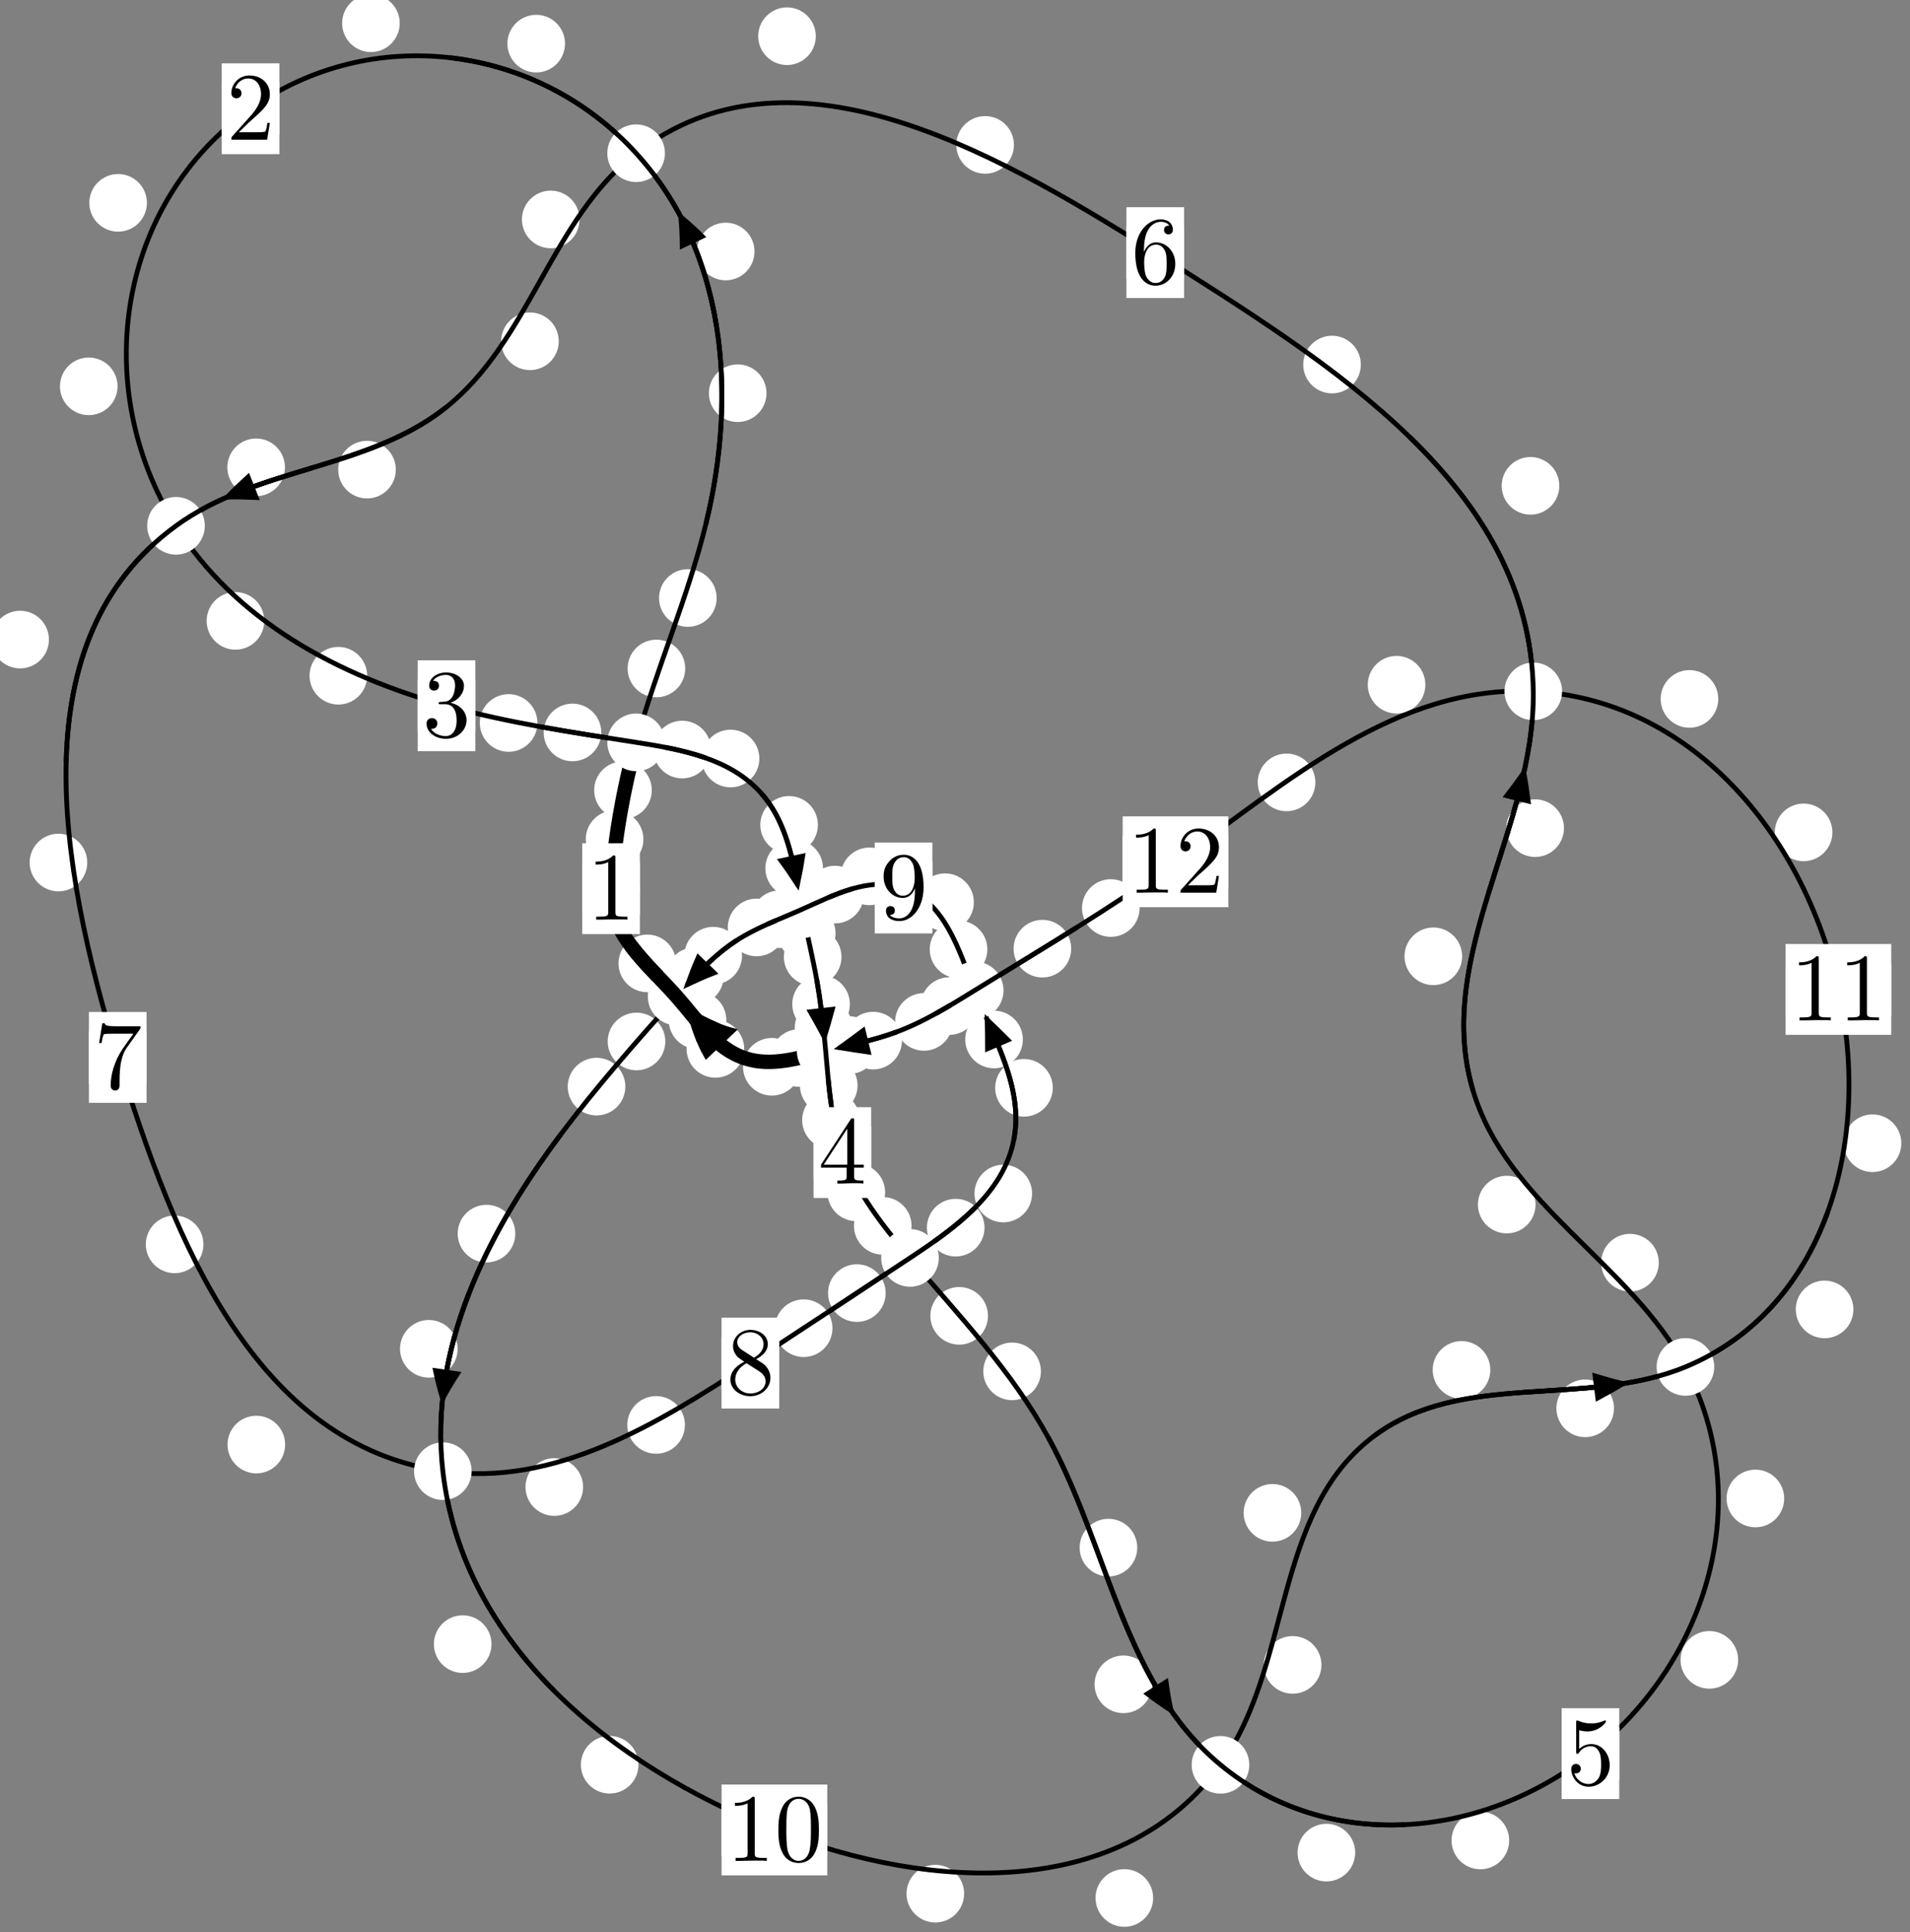 <?xml version="1.0"?>
<!-- Created by MetaPost 1.999 on 2021.07.05:2353 -->
<svg version="1.1" xmlns="http://www.w3.org/2000/svg" xmlns:xlink="http://www.w3.org/1999/xlink" width="198.171" height="200.43" viewBox="0 0 198.171 200.43">
<rect x="0" y="0" width="198.171" height="200.43" fill="#808080" stroke="none"/>
<!-- Original BoundingBox: -66.900116 -122.850647 131.271133 77.579437 -->
  <defs>
    <g transform="scale(0.01,0.01)" id="GLYPHcmr10_48">
      <path style="fill-rule: evenodd;" d="M460 -320C460 -400,455 -480,420 -554C374 -650,292 -666,250 -666C190 -666,117 -640,76 -547C44 -478,39 -400,39 -320C39 -245,43 -155,84 -79C127 2,200 22,249 22C303 22,379 1,423 -94C455 -163,460 -241,460 -320M249 -0C210 -0,151 -25,133 -121C122 -181,122 -273,122 -332C122 -396,122 -462,130 -516C149 -635,224 -644,249 -644C282 -644,348 -626,367 -527C377 -471,377 -395,377 -332C377 -257,377 -189,366 -125C351 -30,294 -0,249 -0"></path>
    </g>
    <g transform="scale(0.01,0.01)" id="GLYPHcmr10_49">
      <path style="fill-rule: evenodd;" d="M294 -640C294 -664,294 -666,271 -666C209 -602,121 -602,89 -602L89 -571C109 -571,168 -571,220 -597L220 -79C220 -43,217 -31,127 -31L95 -31L95 -0L257 -0L130 -3L217 -3L257 -3L297 -3L384 -3L419 -0L419 -31L387 -31C297 -31,294 -42,294 -79"></path>
    </g>
    <g transform="scale(0.01,0.01)" id="GLYPHcmr10_50">
      <path style="fill-rule: evenodd;" d="M127 -77L233 -180C389 -318,449 -372,449 -472C449 -586,359 -666,237 -666C124 -666,50 -574,50 -485C50 -429,100 -429,103 -429C120 -429,155 -441,155 -482C155 -508,137 -534,102 -534C94 -534,92 -534,89 -533C112 -598,166 -635,224 -635C315 -635,358 -554,358 -472C358 -392,308 -313,253 -251L61 -37C50 -26,50 -24,50 -0L421 -0L449 -174L424 -174C419 -144,412 -100,402 -85C395 -77,329 -77,307 -77"></path>
    </g>
    <g transform="scale(0.01,0.01)" id="GLYPHcmr10_51">
      <path style="fill-rule: evenodd;" d="M290 -352C372 -379,430 -449,430 -528C430 -610,342 -666,246 -666C145 -666,69 -606,69 -530C69 -497,91 -478,120 -478C151 -478,171 -500,171 -529C171 -579,124 -579,109 -579C140 -628,206 -641,242 -641C283 -641,338 -619,338 -529C338 -517,336 -459,310 -415C280 -367,246 -364,221 -363C213 -362,189 -360,182 -360C174 -359,167 -358,167 -348C167 -337,174 -337,191 -337L235 -337C317 -337,354 -269,354 -171C354 -35,285 -6,241 -6C198 -6,123 -23,88 -82C123 -77,154 -99,154 -137C154 -173,127 -193,98 -193C74 -193,42 -179,42 -135C42 -44,135 22,244 22C366 22,457 -69,457 -171C457 -253,394 -331,290 -352"></path>
    </g>
    <g transform="scale(0.01,0.01)" id="GLYPHcmr10_52">
      <path style="fill-rule: evenodd;" d="M294 -165L294 -78C294 -42,292 -31,218 -31L197 -31L197 -0L332 -0L238 -3L290 -3L332 -3L374 -3L427 -3L468 -0L468 -31L447 -31C373 -31,371 -42,371 -78L371 -165L471 -165L471 -196L371 -196L371 -651C371 -671,371 -677,355 -677C346 -677,343 -677,335 -665L28 -196L28 -165M300 -196L56 -196L300 -569"></path>
    </g>
    <g transform="scale(0.01,0.01)" id="GLYPHcmr10_53">
      <path style="fill-rule: evenodd;" d="M449 -201C449 -320,367 -420,259 -420C211 -420,168 -404,132 -369L132 -564C152 -558,185 -551,217 -551C340 -551,410 -642,410 -655C410 -661,407 -666,400 -666C399 -666,397 -666,392 -663C372 -654,323 -634,256 -634C216 -634,170 -641,123 -662C115 -665,113 -665,111 -665C101 -665,101 -657,101 -641L101 -345C101 -327,101 -319,115 -319C122 -319,124 -322,128 -328C139 -344,176 -398,257 -398C309 -398,334 -352,342 -334C358 -297,360 -258,360 -208C360 -173,360 -113,336 -71C312 -32,275 -6,229 -6C156 -6,99 -59,82 -118C85 -117,88 -116,99 -116C132 -116,149 -141,149 -165C149 -189,132 -214,99 -214C85 -214,50 -207,50 -161C50 -75,119 22,231 22C347 22,449 -74,449 -201"></path>
    </g>
    <g transform="scale(0.01,0.01)" id="GLYPHcmr10_54">
      <path style="fill-rule: evenodd;" d="M132 -328L132 -352C132 -605,256 -641,307 -641C331 -641,373 -635,395 -601C380 -601,340 -601,340 -556C340 -525,364 -510,386 -510C402 -510,432 -519,432 -558C432 -618,388 -666,305 -666C177 -666,42 -537,42 -316C42 -49,158 22,251 22C362 22,457 -72,457 -204C457 -331,368 -427,257 -427C189 -427,152 -376,132 -328M251 -6C188 -6,158 -66,152 -81C134 -128,134 -208,134 -226C134 -304,166 -404,256 -404C272 -404,318 -404,349 -342C367 -305,367 -254,367 -205C367 -157,367 -107,350 -71C320 -11,274 -6,251 -6"></path>
    </g>
    <g transform="scale(0.01,0.01)" id="GLYPHcmr10_55">
      <path style="fill-rule: evenodd;" d="M476 -609C485 -621,485 -623,485 -644L242 -644C120 -644,118 -657,114 -676L89 -676L56 -470L81 -470C84 -486,93 -549,106 -561C113 -567,191 -567,204 -567L411 -567C400 -551,321 -442,299 -409C209 -274,176 -135,176 -33C176 -23,176 22,222 22C268 22,268 -23,268 -33L268 -84C268 -139,271 -194,279 -248C283 -271,297 -357,341 -419"></path>
    </g>
    <g transform="scale(0.01,0.01)" id="GLYPHcmr10_56">
      <path style="fill-rule: evenodd;" d="M163 -457C117 -487,113 -521,113 -538C113 -599,178 -641,249 -641C322 -641,386 -589,386 -517C386 -460,347 -412,287 -377M309 -362C381 -399,430 -451,430 -517C430 -609,341 -666,250 -666C150 -666,69 -592,69 -499C69 -481,71 -436,113 -389C124 -377,161 -352,186 -335C128 -306,42 -250,42 -151C42 -45,144 22,249 22C362 22,457 -61,457 -168C457 -204,446 -249,408 -291C389 -312,373 -322,309 -362M209 -320L332 -242C360 -223,407 -193,407 -132C407 -58,332 -6,250 -6C164 -6,92 -68,92 -151C92 -209,124 -273,209 -320"></path>
    </g>
    <g transform="scale(0.01,0.01)" id="GLYPHcmr10_57">
      <path style="fill-rule: evenodd;" d="M367 -318L367 -286C367 -52,263 -6,205 -6C188 -6,134 -8,107 -42C151 -42,159 -71,159 -88C159 -119,135 -134,113 -134C97 -134,67 -125,67 -86C67 -19,121 22,206 22C335 22,457 -114,457 -329C457 -598,342 -666,253 -666C198 -666,149 -648,106 -603C65 -558,42 -516,42 -441C42 -316,130 -218,242 -218C303 -218,344 -260,367 -318M243 -241C227 -241,181 -241,150 -304C132 -341,132 -391,132 -440C132 -494,132 -541,153 -578C180 -628,218 -641,253 -641C299 -641,332 -607,349 -562C361 -530,365 -467,365 -421C365 -338,331 -241,243 -241"></path>
    </g>
  </defs>
  <path d="M66.755 87.045C66.755 86.252,66.44 85.492,65.879 84.932C65.319 84.371,64.559 84.056,63.766 84.056C62.973 84.056,62.213 84.371,61.653 84.932C61.092 85.492,60.777 86.252,60.777 87.045C60.777 87.838,61.092 88.598,61.653 89.158C62.213 89.719,62.973 90.034,63.766 90.034C64.559 90.034,65.319 89.719,65.879 89.158C66.44 88.598,66.755 87.838,66.755 87.045Z" style="fill: rgb(100%,100%,100%);stroke: none;"></path>
  <path d="M66.388 92.177C66.388 91.385,66.073 90.625,65.513 90.064C64.952 89.504,64.192 89.189,63.399 89.189C62.607 89.189,61.847 89.504,61.286 90.064C60.726 90.625,60.411 91.385,60.411 92.177C60.411 92.97,60.726 93.73,61.286 94.291C61.847 94.851,62.607 95.166,63.399 95.166C64.192 95.166,64.952 94.851,65.513 94.291C66.073 93.73,66.388 92.97,66.388 92.177Z" style="fill: rgb(100%,100%,100%);stroke: none;"></path>
  <path d="M71.094 69.336C71.094 68.543,70.779 67.783,70.219 67.222C69.658 66.662,68.898 66.347,68.106 66.347C67.313 66.347,66.553 66.662,65.992 67.222C65.432 67.783,65.117 68.543,65.117 69.336C65.117 70.128,65.432 70.888,65.992 71.449C66.553 72.009,67.313 72.324,68.106 72.324C68.898 72.324,69.658 72.009,70.219 71.449C70.779 70.888,71.094 70.128,71.094 69.336Z" style="fill: rgb(100%,100%,100%);stroke: none;"></path>
  <path d="M67.626 81.961C67.626 81.169,67.311 80.409,66.75 79.848C66.19 79.288,65.43 78.973,64.637 78.973C63.844 78.973,63.084 79.288,62.524 79.848C61.963 80.409,61.648 81.169,61.648 81.961C61.648 82.754,61.963 83.514,62.524 84.075C63.084 84.635,63.844 84.95,64.637 84.95C65.43 84.95,66.19 84.635,66.75 84.075C67.311 83.514,67.626 82.754,67.626 81.961Z" style="fill: rgb(100%,100%,100%);stroke: none;"></path>
  <path d="M79.528 40.784C79.528 39.991,79.213 39.231,78.653 38.671C78.092 38.11,77.332 37.795,76.54 37.795C75.747 37.795,74.987 38.11,74.426 38.671C73.866 39.231,73.551 39.991,73.551 40.784C73.551 41.577,73.866 42.337,74.426 42.897C74.987 43.458,75.747 43.773,76.54 43.773C77.332 43.773,78.092 43.458,78.653 42.897C79.213 42.337,79.528 41.577,79.528 40.784Z" style="fill: rgb(100%,100%,100%);stroke: none;"></path>
  <path d="M74.357 62.026C74.357 61.233,74.042 60.473,73.481 59.913C72.921 59.352,72.161 59.037,71.368 59.037C70.575 59.037,69.815 59.352,69.255 59.913C68.694 60.473,68.379 61.233,68.379 62.026C68.379 62.819,68.694 63.579,69.255 64.139C69.815 64.7,70.575 65.015,71.368 65.015C72.161 65.015,72.921 64.7,73.481 64.139C74.042 63.579,74.357 62.819,74.357 62.026Z" style="fill: rgb(100%,100%,100%);stroke: none;"></path>
  <path d="M58.623 4.526C58.623 3.733,58.308 2.973,57.748 2.413C57.187 1.852,56.427 1.537,55.635 1.537C54.842 1.537,54.082 1.852,53.521 2.413C52.961 2.973,52.646 3.733,52.646 4.526C52.646 5.319,52.961 6.079,53.521 6.639C54.082 7.2,54.842 7.515,55.635 7.515C56.427 7.515,57.187 7.2,57.748 6.639C58.308 6.079,58.623 5.319,58.623 4.526Z" style="fill: rgb(100%,100%,100%);stroke: none;"></path>
  <path d="M78.283 26.085C78.283 25.293,77.968 24.533,77.408 23.972C76.847 23.412,76.087 23.097,75.294 23.097C74.502 23.097,73.742 23.412,73.181 23.972C72.621 24.533,72.306 25.293,72.306 26.085C72.306 26.878,72.621 27.638,73.181 28.199C73.742 28.759,74.502 29.074,75.294 29.074C76.087 29.074,76.847 28.759,77.408 28.199C77.968 27.638,78.283 26.878,78.283 26.085Z" style="fill: rgb(100%,100%,100%);stroke: none;"></path>
  <path d="M15.243 21.039C15.243 20.247,14.928 19.486,14.368 18.926C13.808 18.366,13.047 18.051,12.255 18.051C11.462 18.051,10.702 18.366,10.141 18.926C9.581 19.486,9.266 20.247,9.266 21.039C9.266 21.832,9.581 22.592,10.141 23.153C10.702 23.713,11.462 24.028,12.255 24.028C13.047 24.028,13.808 23.713,14.368 23.153C14.928 22.592,15.243 21.832,15.243 21.039Z" style="fill: rgb(100%,100%,100%);stroke: none;"></path>
  <path d="M41.475 2.409C41.475 1.617,41.16 0.856,40.599 0.296C40.039 -0.264,39.279 -0.579,38.486 -0.579C37.693 -0.579,36.933 -0.264,36.373 0.296C35.812 0.856,35.497 1.617,35.497 2.409C35.497 3.202,35.812 3.962,36.373 4.523C36.933 5.083,37.693 5.398,38.486 5.398C39.279 5.398,40.039 5.083,40.599 4.523C41.16 3.962,41.475 3.202,41.475 2.409Z" style="fill: rgb(100%,100%,100%);stroke: none;"></path>
  <path d="M27.418 64.399C27.418 63.606,27.103 62.846,26.543 62.285C25.983 61.725,25.222 61.41,24.43 61.41C23.637 61.41,22.877 61.725,22.316 62.285C21.756 62.846,21.441 63.606,21.441 64.399C21.441 65.191,21.756 65.951,22.316 66.512C22.877 67.072,23.637 67.387,24.43 67.387C25.222 67.387,25.983 67.072,26.543 66.512C27.103 65.951,27.418 65.191,27.418 64.399Z" style="fill: rgb(100%,100%,100%);stroke: none;"></path>
  <path d="M12.198 40.072C12.198 39.279,11.883 38.519,11.323 37.958C10.762 37.398,10.002 37.083,9.209 37.083C8.417 37.083,7.656 37.398,7.096 37.958C6.535 38.519,6.221 39.279,6.221 40.072C6.221 40.864,6.535 41.624,7.096 42.185C7.656 42.745,8.417 43.06,9.209 43.06C10.002 43.06,10.762 42.745,11.323 42.185C11.883 41.624,12.198 40.864,12.198 40.072Z" style="fill: rgb(100%,100%,100%);stroke: none;"></path>
  <path d="M55.76 74.988C55.76 74.195,55.445 73.435,54.885 72.875C54.324 72.314,53.564 71.999,52.771 71.999C51.979 71.999,51.219 72.314,50.658 72.875C50.098 73.435,49.783 74.195,49.783 74.988C49.783 75.781,50.098 76.541,50.658 77.101C51.219 77.662,51.979 77.977,52.771 77.977C53.564 77.977,54.324 77.662,54.885 77.101C55.445 76.541,55.76 75.781,55.76 74.988Z" style="fill: rgb(100%,100%,100%);stroke: none;"></path>
  <path d="M38.095 70.089C38.095 69.296,37.78 68.536,37.219 67.976C36.659 67.415,35.899 67.1,35.106 67.1C34.313 67.1,33.553 67.415,32.993 67.976C32.432 68.536,32.117 69.296,32.117 70.089C32.117 70.882,32.432 71.642,32.993 72.202C33.553 72.763,34.313 73.078,35.106 73.078C35.899 73.078,36.659 72.763,37.219 72.202C37.78 71.642,38.095 70.882,38.095 70.089Z" style="fill: rgb(100%,100%,100%);stroke: none;"></path>
  <path d="M73.769 77.745C73.769 76.952,73.454 76.192,72.894 75.632C72.333 75.071,71.573 74.756,70.781 74.756C69.988 74.756,69.228 75.071,68.667 75.632C68.107 76.192,67.792 76.952,67.792 77.745C67.792 78.538,68.107 79.298,68.667 79.858C69.228 80.419,69.988 80.734,70.781 80.734C71.573 80.734,72.333 80.419,72.894 79.858C73.454 79.298,73.769 78.538,73.769 77.745Z" style="fill: rgb(100%,100%,100%);stroke: none;"></path>
  <path d="M62.385 75.971C62.385 75.178,62.07 74.418,61.509 73.858C60.949 73.297,60.189 72.982,59.396 72.982C58.603 72.982,57.843 73.297,57.283 73.858C56.722 74.418,56.407 75.178,56.407 75.971C56.407 76.764,56.722 77.524,57.283 78.084C57.843 78.645,58.603 78.96,59.396 78.96C60.189 78.96,60.949 78.645,61.509 78.084C62.07 77.524,62.385 76.764,62.385 75.971Z" style="fill: rgb(100%,100%,100%);stroke: none;"></path>
  <path d="M84.862 85.556C84.862 84.764,84.547 84.004,83.987 83.443C83.426 82.883,82.666 82.568,81.874 82.568C81.081 82.568,80.321 82.883,79.76 83.443C79.2 84.004,78.885 84.764,78.885 85.556C78.885 86.349,79.2 87.109,79.76 87.67C80.321 88.23,81.081 88.545,81.874 88.545C82.666 88.545,83.426 88.23,83.987 87.67C84.547 87.109,84.862 86.349,84.862 85.556Z" style="fill: rgb(100%,100%,100%);stroke: none;"></path>
  <path d="M78.786 78.675C78.786 77.883,78.471 77.122,77.911 76.562C77.35 76.001,76.59 75.686,75.797 75.686C75.005 75.686,74.244 76.001,73.684 76.562C73.123 77.122,72.808 77.883,72.808 78.675C72.808 79.468,73.123 80.228,73.684 80.789C74.244 81.349,75.005 81.664,75.797 81.664C76.59 81.664,77.35 81.349,77.911 80.789C78.471 80.228,78.786 79.468,78.786 78.675Z" style="fill: rgb(100%,100%,100%);stroke: none;"></path>
  <path d="M86.692 96.795C86.692 96.003,86.377 95.242,85.816 94.682C85.256 94.122,84.496 93.807,83.703 93.807C82.91 93.807,82.15 94.122,81.59 94.682C81.029 95.242,80.714 96.003,80.714 96.795C80.714 97.588,81.029 98.348,81.59 98.909C82.15 99.469,82.91 99.784,83.703 99.784C84.496 99.784,85.256 99.469,85.816 98.909C86.377 98.348,86.692 97.588,86.692 96.795Z" style="fill: rgb(100%,100%,100%);stroke: none;"></path>
  <path d="M85.389 90.063C85.389 89.27,85.074 88.51,84.513 87.95C83.953 87.389,83.192 87.074,82.4 87.074C81.607 87.074,80.847 87.389,80.286 87.95C79.726 88.51,79.411 89.27,79.411 90.063C79.411 90.856,79.726 91.616,80.286 92.176C80.847 92.737,81.607 93.052,82.4 93.052C83.192 93.052,83.953 92.737,84.513 92.176C85.074 91.616,85.389 90.856,85.389 90.063Z" style="fill: rgb(100%,100%,100%);stroke: none;"></path>
  <path d="M88.177 104.155C88.177 103.362,87.862 102.602,87.302 102.042C86.741 101.481,85.981 101.166,85.188 101.166C84.396 101.166,83.635 101.481,83.075 102.042C82.515 102.602,82.2 103.362,82.2 104.155C82.2 104.948,82.515 105.708,83.075 106.268C83.635 106.829,84.396 107.144,85.188 107.144C85.981 107.144,86.741 106.829,87.302 106.268C87.862 105.708,88.177 104.948,88.177 104.155Z" style="fill: rgb(100%,100%,100%);stroke: none;"></path>
  <path d="M87.308 99.252C87.308 98.46,86.993 97.699,86.432 97.139C85.872 96.578,85.112 96.264,84.319 96.264C83.526 96.264,82.766 96.578,82.206 97.139C81.645 97.699,81.33 98.46,81.33 99.252C81.33 100.045,81.645 100.805,82.206 101.366C82.766 101.926,83.526 102.241,84.319 102.241C85.112 102.241,85.872 101.926,86.432 101.366C86.993 100.805,87.308 100.045,87.308 99.252Z" style="fill: rgb(100%,100%,100%);stroke: none;"></path>
  <path d="M88.975 112.582C88.975 111.789,88.66 111.029,88.1 110.469C87.539 109.908,86.779 109.593,85.987 109.593C85.194 109.593,84.434 109.908,83.873 110.469C83.313 111.029,82.998 111.789,82.998 112.582C82.998 113.375,83.313 114.135,83.873 114.695C84.434 115.256,85.194 115.571,85.987 115.571C86.779 115.571,87.539 115.256,88.1 114.695C88.66 114.135,88.975 113.375,88.975 112.582Z" style="fill: rgb(100%,100%,100%);stroke: none;"></path>
  <path d="M88.44 106.591C88.44 105.798,88.125 105.038,87.564 104.477C87.004 103.917,86.244 103.602,85.451 103.602C84.658 103.602,83.898 103.917,83.338 104.477C82.777 105.038,82.462 105.798,82.462 106.591C82.462 107.383,82.777 108.144,83.338 108.704C83.898 109.265,84.658 109.579,85.451 109.579C86.244 109.579,87.004 109.265,87.564 108.704C88.125 108.144,88.44 107.383,88.44 106.591Z" style="fill: rgb(100%,100%,100%);stroke: none;"></path>
  <path d="M91.833 123.673C91.833 122.881,91.518 122.12,90.957 121.56C90.397 120.999,89.637 120.684,88.844 120.684C88.051 120.684,87.291 120.999,86.731 121.56C86.17 122.12,85.855 122.881,85.855 123.673C85.855 124.466,86.17 125.226,86.731 125.787C87.291 126.347,88.051 126.662,88.844 126.662C89.637 126.662,90.397 126.347,90.957 125.787C91.518 125.226,91.833 124.466,91.833 123.673Z" style="fill: rgb(100%,100%,100%);stroke: none;"></path>
  <path d="M89.205 116.178C89.205 115.385,88.89 114.625,88.33 114.064C87.769 113.504,87.009 113.189,86.217 113.189C85.424 113.189,84.664 113.504,84.103 114.064C83.543 114.625,83.228 115.385,83.228 116.178C83.228 116.97,83.543 117.731,84.103 118.291C84.664 118.852,85.424 119.166,86.217 119.166C87.009 119.166,87.769 118.852,88.33 118.291C88.89 117.731,89.205 116.97,89.205 116.178Z" style="fill: rgb(100%,100%,100%);stroke: none;"></path>
  <path d="M102.507 136.482C102.507 135.689,102.192 134.929,101.632 134.369C101.071 133.808,100.311 133.493,99.519 133.493C98.726 133.493,97.966 133.808,97.405 134.369C96.845 134.929,96.53 135.689,96.53 136.482C96.53 137.275,96.845 138.035,97.405 138.595C97.966 139.156,98.726 139.471,99.519 139.471C100.311 139.471,101.071 139.156,101.632 138.595C102.192 138.035,102.507 137.275,102.507 136.482Z" style="fill: rgb(100%,100%,100%);stroke: none;"></path>
  <path d="M94.579 127.147C94.579 126.354,94.264 125.594,93.704 125.034C93.143 124.473,92.383 124.158,91.591 124.158C90.798 124.158,90.038 124.473,89.477 125.034C88.917 125.594,88.602 126.354,88.602 127.147C88.602 127.94,88.917 128.7,89.477 129.26C90.038 129.821,90.798 130.136,91.591 130.136C92.383 130.136,93.143 129.821,93.704 129.26C94.264 128.7,94.579 127.94,94.579 127.147Z" style="fill: rgb(100%,100%,100%);stroke: none;"></path>
  <path d="M117.995 160.523C117.995 159.73,117.68 158.97,117.12 158.41C116.559 157.849,115.799 157.534,115.007 157.534C114.214 157.534,113.454 157.849,112.893 158.41C112.333 158.97,112.018 159.73,112.018 160.523C112.018 161.316,112.333 162.076,112.893 162.636C113.454 163.197,114.214 163.512,115.007 163.512C115.799 163.512,116.559 163.197,117.12 162.636C117.68 162.076,117.995 161.316,117.995 160.523Z" style="fill: rgb(100%,100%,100%);stroke: none;"></path>
  <path d="M107.999 142.242C107.999 141.449,107.684 140.689,107.124 140.128C106.563 139.568,105.803 139.253,105.011 139.253C104.218 139.253,103.458 139.568,102.897 140.128C102.337 140.689,102.022 141.449,102.022 142.242C102.022 143.034,102.337 143.794,102.897 144.355C103.458 144.915,104.218 145.23,105.011 145.23C105.803 145.23,106.563 144.915,107.124 144.355C107.684 143.794,107.999 143.034,107.999 142.242Z" style="fill: rgb(100%,100%,100%);stroke: none;"></path>
  <path d="M140.607 192.157C140.607 191.364,140.292 190.604,139.732 190.043C139.171 189.483,138.411 189.168,137.618 189.168C136.826 189.168,136.066 189.483,135.505 190.043C134.945 190.604,134.63 191.364,134.63 192.157C134.63 192.949,134.945 193.71,135.505 194.27C136.066 194.83,136.826 195.145,137.618 195.145C138.411 195.145,139.171 194.83,139.732 194.27C140.292 193.71,140.607 192.949,140.607 192.157Z" style="fill: rgb(100%,100%,100%);stroke: none;"></path>
  <path d="M119.544 174.703C119.544 173.91,119.229 173.15,118.668 172.589C118.108 172.029,117.348 171.714,116.555 171.714C115.762 171.714,115.002 172.029,114.442 172.589C113.881 173.15,113.566 173.91,113.566 174.703C113.566 175.495,113.881 176.255,114.442 176.816C115.002 177.376,115.762 177.691,116.555 177.691C117.348 177.691,118.108 177.376,118.668 176.816C119.229 176.255,119.544 175.495,119.544 174.703Z" style="fill: rgb(100%,100%,100%);stroke: none;"></path>
  <path d="M180.34 172.163C180.34 171.371,180.025 170.611,179.465 170.05C178.904 169.49,178.144 169.175,177.351 169.175C176.559 169.175,175.799 169.49,175.238 170.05C174.678 170.611,174.363 171.371,174.363 172.163C174.363 172.956,174.678 173.716,175.238 174.277C175.799 174.837,176.559 175.152,177.351 175.152C178.144 175.152,178.904 174.837,179.465 174.277C180.025 173.716,180.34 172.956,180.34 172.163Z" style="fill: rgb(100%,100%,100%);stroke: none;"></path>
  <path d="M156.583 190.896C156.583 190.103,156.268 189.343,155.708 188.782C155.147 188.222,154.387 187.907,153.595 187.907C152.802 187.907,152.042 188.222,151.481 188.782C150.921 189.343,150.606 190.103,150.606 190.896C150.606 191.688,150.921 192.448,151.481 193.009C152.042 193.569,152.802 193.884,153.595 193.884C154.387 193.884,155.147 193.569,155.708 193.009C156.268 192.448,156.583 191.688,156.583 190.896Z" style="fill: rgb(100%,100%,100%);stroke: none;"></path>
  <path d="M172.107 130.968C172.107 130.175,171.792 129.415,171.232 128.854C170.671 128.294,169.911 127.979,169.119 127.979C168.326 127.979,167.566 128.294,167.005 128.854C166.445 129.415,166.13 130.175,166.13 130.968C166.13 131.76,166.445 132.52,167.005 133.081C167.566 133.641,168.326 133.956,169.119 133.956C169.911 133.956,170.671 133.641,171.232 133.081C171.792 132.52,172.107 131.76,172.107 130.968Z" style="fill: rgb(100%,100%,100%);stroke: none;"></path>
  <path d="M185.119 155.425C185.119 154.632,184.804 153.872,184.243 153.312C183.683 152.751,182.923 152.436,182.13 152.436C181.337 152.436,180.577 152.751,180.017 153.312C179.456 153.872,179.141 154.632,179.141 155.425C179.141 156.218,179.456 156.978,180.017 157.538C180.577 158.099,181.337 158.414,182.13 158.414C182.923 158.414,183.683 158.099,184.243 157.538C184.804 156.978,185.119 156.218,185.119 155.425Z" style="fill: rgb(100%,100%,100%);stroke: none;"></path>
  <path d="M151.703 99.188C151.703 98.395,151.388 97.635,150.827 97.075C150.267 96.514,149.507 96.199,148.714 96.199C147.921 96.199,147.161 96.514,146.601 97.075C146.04 97.635,145.725 98.395,145.725 99.188C145.725 99.981,146.04 100.741,146.601 101.301C147.161 101.862,147.921 102.177,148.714 102.177C149.507 102.177,150.267 101.862,150.827 101.301C151.388 100.741,151.703 99.981,151.703 99.188Z" style="fill: rgb(100%,100%,100%);stroke: none;"></path>
  <path d="M159.32 124.94C159.32 124.148,159.005 123.388,158.445 122.827C157.884 122.267,157.124 121.952,156.331 121.952C155.539 121.952,154.778 122.267,154.218 122.827C153.658 123.388,153.343 124.148,153.343 124.94C153.343 125.733,153.658 126.493,154.218 127.054C154.778 127.614,155.539 127.929,156.331 127.929C157.124 127.929,157.884 127.614,158.445 127.054C159.005 126.493,159.32 125.733,159.32 124.94Z" style="fill: rgb(100%,100%,100%);stroke: none;"></path>
  <path d="M161.784 50.391C161.784 49.598,161.469 48.838,160.908 48.278C160.348 47.717,159.588 47.402,158.795 47.402C158.002 47.402,157.242 47.717,156.682 48.278C156.121 48.838,155.806 49.598,155.806 50.391C155.806 51.184,156.121 51.944,156.682 52.504C157.242 53.065,158.002 53.38,158.795 53.38C159.588 53.38,160.348 53.065,160.908 52.504C161.469 51.944,161.784 51.184,161.784 50.391Z" style="fill: rgb(100%,100%,100%);stroke: none;"></path>
  <path d="M162.268 85.897C162.268 85.104,161.953 84.344,161.392 83.784C160.832 83.223,160.071 82.908,159.279 82.908C158.486 82.908,157.726 83.223,157.165 83.784C156.605 84.344,156.29 85.104,156.29 85.897C156.29 86.69,156.605 87.45,157.165 88.01C157.726 88.571,158.486 88.886,159.279 88.886C160.071 88.886,160.832 88.571,161.392 88.01C161.953 87.45,162.268 86.69,162.268 85.897Z" style="fill: rgb(100%,100%,100%);stroke: none;"></path>
  <path d="M105.199 15.029C105.199 14.237,104.884 13.477,104.324 12.916C103.763 12.356,103.003 12.041,102.211 12.041C101.418 12.041,100.658 12.356,100.097 12.916C99.537 13.477,99.222 14.237,99.222 15.029C99.222 15.822,99.537 16.582,100.097 17.143C100.658 17.703,101.418 18.018,102.211 18.018C103.003 18.018,103.763 17.703,104.324 17.143C104.884 16.582,105.199 15.822,105.199 15.029Z" style="fill: rgb(100%,100%,100%);stroke: none;"></path>
  <path d="M141.192 37.813C141.192 37.02,140.877 36.26,140.317 35.7C139.756 35.139,138.996 34.824,138.203 34.824C137.411 34.824,136.65 35.139,136.09 35.7C135.53 36.26,135.215 37.02,135.215 37.813C135.215 38.606,135.53 39.366,136.09 39.926C136.65 40.487,137.411 40.802,138.203 40.802C138.996 40.802,139.756 40.487,140.317 39.926C140.877 39.366,141.192 38.606,141.192 37.813Z" style="fill: rgb(100%,100%,100%);stroke: none;"></path>
  <path d="M60.128 22.762C60.128 21.97,59.814 21.21,59.253 20.649C58.693 20.089,57.932 19.774,57.14 19.774C56.347 19.774,55.587 20.089,55.026 20.649C54.466 21.21,54.151 21.97,54.151 22.762C54.151 23.555,54.466 24.315,55.026 24.876C55.587 25.436,56.347 25.751,57.14 25.751C57.932 25.751,58.693 25.436,59.253 24.876C59.814 24.315,60.128 23.555,60.128 22.762Z" style="fill: rgb(100%,100%,100%);stroke: none;"></path>
  <path d="M84.644 3.755C84.644 2.963,84.329 2.203,83.768 1.642C83.208 1.082,82.448 0.767,81.655 0.767C80.862 0.767,80.102 1.082,79.542 1.642C78.981 2.203,78.666 2.963,78.666 3.755C78.666 4.548,78.981 5.308,79.542 5.869C80.102 6.429,80.862 6.744,81.655 6.744C82.448 6.744,83.208 6.429,83.768 5.869C84.329 5.308,84.644 4.548,84.644 3.755Z" style="fill: rgb(100%,100%,100%);stroke: none;"></path>
  <path d="M41.068 48.71C41.068 47.917,40.753 47.157,40.193 46.597C39.632 46.036,38.872 45.721,38.08 45.721C37.287 45.721,36.527 46.036,35.966 46.597C35.406 47.157,35.091 47.917,35.091 48.71C35.091 49.503,35.406 50.263,35.966 50.823C36.527 51.384,37.287 51.699,38.08 51.699C38.872 51.699,39.632 51.384,40.193 50.823C40.753 50.263,41.068 49.503,41.068 48.71Z" style="fill: rgb(100%,100%,100%);stroke: none;"></path>
  <path d="M57.974 35.399C57.974 34.606,57.659 33.846,57.099 33.286C56.538 32.725,55.778 32.41,54.985 32.41C54.193 32.41,53.432 32.725,52.872 33.286C52.311 33.846,51.996 34.606,51.996 35.399C51.996 36.192,52.311 36.952,52.872 37.512C53.432 38.073,54.193 38.388,54.985 38.388C55.778 38.388,56.538 38.073,57.099 37.512C57.659 36.952,57.974 36.192,57.974 35.399Z" style="fill: rgb(100%,100%,100%);stroke: none;"></path>
  <path d="M5.077 66.339C5.077 65.546,4.762 64.786,4.202 64.226C3.641 63.665,2.881 63.35,2.089 63.35C1.296 63.35,0.536 63.665,-0.025 64.226C-0.585 64.786,-0.9 65.546,-0.9 66.339C-0.9 67.132,-0.585 67.892,-0.025 68.452C0.536 69.013,1.296 69.328,2.089 69.328C2.881 69.328,3.641 69.013,4.202 68.452C4.762 67.892,5.077 67.132,5.077 66.339Z" style="fill: rgb(100%,100%,100%);stroke: none;"></path>
  <path d="M29.564 48.473C29.564 47.68,29.249 46.92,28.689 46.36C28.128 45.799,27.368 45.484,26.576 45.484C25.783 45.484,25.023 45.799,24.462 46.36C23.902 46.92,23.587 47.68,23.587 48.473C23.587 49.266,23.902 50.026,24.462 50.586C25.023 51.147,25.783 51.462,26.576 51.462C27.368 51.462,28.128 51.147,28.689 50.586C29.249 50.026,29.564 49.266,29.564 48.473Z" style="fill: rgb(100%,100%,100%);stroke: none;"></path>
  <path d="M21.106 129.067C21.106 128.274,20.791 127.514,20.231 126.954C19.671 126.393,18.91 126.078,18.118 126.078C17.325 126.078,16.565 126.393,16.004 126.954C15.444 127.514,15.129 128.274,15.129 129.067C15.129 129.86,15.444 130.62,16.004 131.18C16.565 131.741,17.325 132.056,18.118 132.056C18.91 132.056,19.671 131.741,20.231 131.18C20.791 130.62,21.106 129.86,21.106 129.067Z" style="fill: rgb(100%,100%,100%);stroke: none;"></path>
  <path d="M9.053 89.464C9.053 88.672,8.738 87.912,8.178 87.351C7.617 86.791,6.857 86.476,6.065 86.476C5.272 86.476,4.512 86.791,3.951 87.351C3.391 87.912,3.076 88.672,3.076 89.464C3.076 90.257,3.391 91.017,3.951 91.578C4.512 92.138,5.272 92.453,6.065 92.453C6.857 92.453,7.617 92.138,8.178 91.578C8.738 91.017,9.053 90.257,9.053 89.464Z" style="fill: rgb(100%,100%,100%);stroke: none;"></path>
  <path d="M60.501 154.237C60.501 153.445,60.186 152.684,59.625 152.124C59.065 151.563,58.305 151.249,57.512 151.249C56.719 151.249,55.959 151.563,55.399 152.124C54.838 152.684,54.523 153.445,54.523 154.237C54.523 155.03,54.838 155.79,55.399 156.351C55.959 156.911,56.719 157.226,57.512 157.226C58.305 157.226,59.065 156.911,59.625 156.351C60.186 155.79,60.501 155.03,60.501 154.237Z" style="fill: rgb(100%,100%,100%);stroke: none;"></path>
  <path d="M29.583 149.833C29.583 149.04,29.268 148.28,28.708 147.72C28.147 147.159,27.387 146.844,26.594 146.844C25.802 146.844,25.042 147.159,24.481 147.72C23.921 148.28,23.606 149.04,23.606 149.833C23.606 150.626,23.921 151.386,24.481 151.946C25.042 152.507,25.802 152.822,26.594 152.822C27.387 152.822,28.147 152.507,28.708 151.946C29.268 151.386,29.583 150.626,29.583 149.833Z" style="fill: rgb(100%,100%,100%);stroke: none;"></path>
  <path d="M86.373 137.764C86.373 136.971,86.059 136.211,85.498 135.65C84.938 135.09,84.177 134.775,83.385 134.775C82.592 134.775,81.832 135.09,81.271 135.65C80.711 136.211,80.396 136.971,80.396 137.764C80.396 138.557,80.711 139.317,81.271 139.877C81.832 140.438,82.592 140.753,83.385 140.753C84.177 140.753,84.938 140.438,85.498 139.877C86.059 139.317,86.373 138.557,86.373 137.764Z" style="fill: rgb(100%,100%,100%);stroke: none;"></path>
  <path d="M71.064 147.795C71.064 147.003,70.749 146.242,70.189 145.682C69.628 145.121,68.868 144.807,68.075 144.807C67.283 144.807,66.522 145.121,65.962 145.682C65.402 146.242,65.087 147.003,65.087 147.795C65.087 148.588,65.402 149.348,65.962 149.909C66.522 150.469,67.283 150.784,68.075 150.784C68.868 150.784,69.628 150.469,70.189 149.909C70.749 149.348,71.064 148.588,71.064 147.795Z" style="fill: rgb(100%,100%,100%);stroke: none;"></path>
  <path d="M102.148 127.335C102.148 126.542,101.833 125.782,101.272 125.221C100.712 124.661,99.952 124.346,99.159 124.346C98.366 124.346,97.606 124.661,97.046 125.221C96.485 125.782,96.17 126.542,96.17 127.335C96.17 128.127,96.485 128.887,97.046 129.448C97.606 130.008,98.366 130.323,99.159 130.323C99.952 130.323,100.712 130.008,101.272 129.448C101.833 128.887,102.148 128.127,102.148 127.335Z" style="fill: rgb(100%,100%,100%);stroke: none;"></path>
  <path d="M91.891 134.122C91.891 133.329,91.576 132.569,91.016 132.009C90.455 131.448,89.695 131.133,88.903 131.133C88.11 131.133,87.35 131.448,86.789 132.009C86.229 132.569,85.914 133.329,85.914 134.122C85.914 134.915,86.229 135.675,86.789 136.235C87.35 136.796,88.11 137.111,88.903 137.111C89.695 137.111,90.455 136.796,91.016 136.235C91.576 135.675,91.891 134.915,91.891 134.122Z" style="fill: rgb(100%,100%,100%);stroke: none;"></path>
  <path d="M109.232 112.83C109.232 112.037,108.917 111.277,108.356 110.717C107.796 110.156,107.036 109.841,106.243 109.841C105.45 109.841,104.69 110.156,104.13 110.717C103.569 111.277,103.254 112.037,103.254 112.83C103.254 113.623,103.569 114.383,104.13 114.943C104.69 115.504,105.45 115.819,106.243 115.819C107.036 115.819,107.796 115.504,108.356 114.943C108.917 114.383,109.232 113.623,109.232 112.83Z" style="fill: rgb(100%,100%,100%);stroke: none;"></path>
  <path d="M107.085 123.795C107.085 123.002,106.77 122.242,106.21 121.681C105.649 121.121,104.889 120.806,104.097 120.806C103.304 120.806,102.544 121.121,101.983 121.681C101.423 122.242,101.108 123.002,101.108 123.795C101.108 124.587,101.423 125.347,101.983 125.908C102.544 126.468,103.304 126.783,104.097 126.783C104.889 126.783,105.649 126.468,106.21 125.908C106.77 125.347,107.085 124.587,107.085 123.795Z" style="fill: rgb(100%,100%,100%);stroke: none;"></path>
  <path d="M102.442 98.469C102.442 97.676,102.127 96.916,101.566 96.356C101.006 95.795,100.245 95.48,99.453 95.48C98.66 95.48,97.9 95.795,97.339 96.356C96.779 96.916,96.464 97.676,96.464 98.469C96.464 99.262,96.779 100.022,97.339 100.582C97.9 101.143,98.66 101.458,99.453 101.458C100.245 101.458,101.006 101.143,101.566 100.582C102.127 100.022,102.442 99.262,102.442 98.469Z" style="fill: rgb(100%,100%,100%);stroke: none;"></path>
  <path d="M106.126 107.817C106.126 107.024,105.811 106.264,105.25 105.703C104.69 105.143,103.93 104.828,103.137 104.828C102.344 104.828,101.584 105.143,101.024 105.703C100.463 106.264,100.148 107.024,100.148 107.817C100.148 108.609,100.463 109.37,101.024 109.93C101.584 110.491,102.344 110.806,103.137 110.806C103.93 110.806,104.69 110.491,105.25 109.93C105.811 109.37,106.126 108.609,106.126 107.817Z" style="fill: rgb(100%,100%,100%);stroke: none;"></path>
  <path d="M93.202 90.896C93.202 90.103,92.887 89.343,92.326 88.783C91.766 88.222,91.006 87.907,90.213 87.907C89.42 87.907,88.66 88.222,88.1 88.783C87.539 89.343,87.224 90.103,87.224 90.896C87.224 91.689,87.539 92.449,88.1 93.009C88.66 93.57,89.42 93.885,90.213 93.885C91.006 93.885,91.766 93.57,92.326 93.009C92.887 92.449,93.202 91.689,93.202 90.896Z" style="fill: rgb(100%,100%,100%);stroke: none;"></path>
  <path d="M101.041 93.581C101.041 92.788,100.727 92.028,100.166 91.467C99.606 90.907,98.845 90.592,98.053 90.592C97.26 90.592,96.5 90.907,95.939 91.467C95.379 92.028,95.064 92.788,95.064 93.581C95.064 94.373,95.379 95.134,95.939 95.694C96.5 96.255,97.26 96.569,98.053 96.569C98.845 96.569,99.606 96.255,100.166 95.694C100.727 95.134,101.041 94.373,101.041 93.581Z" style="fill: rgb(100%,100%,100%);stroke: none;"></path>
  <path d="M83.896 95.342C83.896 94.549,83.581 93.789,83.021 93.228C82.46 92.668,81.7 92.353,80.908 92.353C80.115 92.353,79.355 92.668,78.794 93.228C78.234 93.789,77.919 94.549,77.919 95.342C77.919 96.134,78.234 96.895,78.794 97.455C79.355 98.015,80.115 98.33,80.908 98.33C81.7 98.33,82.46 98.015,83.021 97.455C83.581 96.895,83.896 96.134,83.896 95.342Z" style="fill: rgb(100%,100%,100%);stroke: none;"></path>
  <path d="M89.625 92.791C89.625 91.998,89.31 91.238,88.75 90.677C88.189 90.117,87.429 89.802,86.636 89.802C85.844 89.802,85.084 90.117,84.523 90.677C83.963 91.238,83.648 91.998,83.648 92.791C83.648 93.583,83.963 94.343,84.523 94.904C85.084 95.464,85.844 95.779,86.636 95.779C87.429 95.779,88.189 95.464,88.75 94.904C89.31 94.343,89.625 93.583,89.625 92.791Z" style="fill: rgb(100%,100%,100%);stroke: none;"></path>
  <path d="M76.987 99.125C76.987 98.332,76.672 97.572,76.111 97.011C75.551 96.451,74.791 96.136,73.998 96.136C73.205 96.136,72.445 96.451,71.885 97.011C71.324 97.572,71.009 98.332,71.009 99.125C71.009 99.917,71.324 100.678,71.885 101.238C72.445 101.799,73.205 102.113,73.998 102.113C74.791 102.113,75.551 101.799,76.111 101.238C76.672 100.678,76.987 99.917,76.987 99.125Z" style="fill: rgb(100%,100%,100%);stroke: none;"></path>
  <path d="M81.489 96.197C81.489 95.404,81.174 94.644,80.614 94.083C80.053 93.523,79.293 93.208,78.5 93.208C77.708 93.208,76.948 93.523,76.387 94.083C75.827 94.644,75.512 95.404,75.512 96.197C75.512 96.989,75.827 97.749,76.387 98.31C76.948 98.87,77.708 99.185,78.5 99.185C79.293 99.185,80.053 98.87,80.614 98.31C81.174 97.749,81.489 96.989,81.489 96.197Z" style="fill: rgb(100%,100%,100%);stroke: none;"></path>
  <path d="M69.029 108.023C69.029 107.231,68.714 106.471,68.153 105.91C67.593 105.35,66.833 105.035,66.04 105.035C65.247 105.035,64.487 105.35,63.927 105.91C63.366 106.471,63.051 107.231,63.051 108.023C63.051 108.816,63.366 109.576,63.927 110.137C64.487 110.697,65.247 111.012,66.04 111.012C66.833 111.012,67.593 110.697,68.153 110.137C68.714 109.576,69.029 108.816,69.029 108.023Z" style="fill: rgb(100%,100%,100%);stroke: none;"></path>
  <path d="M75.077 101.25C75.077 100.457,74.762 99.697,74.202 99.137C73.641 98.576,72.881 98.261,72.088 98.261C71.296 98.261,70.535 98.576,69.975 99.137C69.414 99.697,69.099 100.457,69.099 101.25C69.099 102.043,69.414 102.803,69.975 103.363C70.535 103.924,71.296 104.239,72.088 104.239C72.881 104.239,73.641 103.924,74.202 103.363C74.762 102.803,75.077 102.043,75.077 101.25Z" style="fill: rgb(100%,100%,100%);stroke: none;"></path>
  <path d="M53.465 127.954C53.465 127.162,53.15 126.402,52.59 125.841C52.029 125.281,51.269 124.966,50.477 124.966C49.684 124.966,48.924 125.281,48.363 125.841C47.803 126.402,47.488 127.162,47.488 127.954C47.488 128.747,47.803 129.507,48.363 130.068C48.924 130.628,49.684 130.943,50.477 130.943C51.269 130.943,52.029 130.628,52.59 130.068C53.15 129.507,53.465 128.747,53.465 127.954Z" style="fill: rgb(100%,100%,100%);stroke: none;"></path>
  <path d="M64.882 112.706C64.882 111.914,64.567 111.154,64.007 110.593C63.446 110.033,62.686 109.718,61.894 109.718C61.101 109.718,60.341 110.033,59.78 110.593C59.22 111.154,58.905 111.914,58.905 112.706C58.905 113.499,59.22 114.259,59.78 114.82C60.341 115.38,61.101 115.695,61.894 115.695C62.686 115.695,63.446 115.38,64.007 114.82C64.567 114.259,64.882 113.499,64.882 112.706Z" style="fill: rgb(100%,100%,100%);stroke: none;"></path>
  <path d="M50.993 170.532C50.993 169.739,50.678 168.979,50.118 168.418C49.558 167.858,48.797 167.543,48.005 167.543C47.212 167.543,46.452 167.858,45.891 168.418C45.331 168.979,45.016 169.739,45.016 170.532C45.016 171.324,45.331 172.085,45.891 172.645C46.452 173.205,47.212 173.52,48.005 173.52C48.797 173.52,49.558 173.205,50.118 172.645C50.678 172.085,50.993 171.324,50.993 170.532Z" style="fill: rgb(100%,100%,100%);stroke: none;"></path>
  <path d="M47.481 139.901C47.481 139.108,47.166 138.348,46.606 137.788C46.045 137.227,45.285 136.912,44.492 136.912C43.7 136.912,42.94 137.227,42.379 137.788C41.819 138.348,41.504 139.108,41.504 139.901C41.504 140.694,41.819 141.454,42.379 142.014C42.94 142.575,43.7 142.89,44.492 142.89C45.285 142.89,46.045 142.575,46.606 142.014C47.166 141.454,47.481 140.694,47.481 139.901Z" style="fill: rgb(100%,100%,100%);stroke: none;"></path>
  <path d="M100.033 196.414C100.033 195.621,99.718 194.861,99.158 194.301C98.597 193.74,97.837 193.425,97.044 193.425C96.252 193.425,95.491 193.74,94.931 194.301C94.37 194.861,94.055 195.621,94.055 196.414C94.055 197.207,94.37 197.967,94.931 198.527C95.491 199.088,96.252 199.403,97.044 199.403C97.837 199.403,98.597 199.088,99.158 198.527C99.718 197.967,100.033 197.207,100.033 196.414Z" style="fill: rgb(100%,100%,100%);stroke: none;"></path>
  <path d="M66.245 183.04C66.245 182.248,65.93 181.488,65.369 180.927C64.809 180.367,64.049 180.052,63.256 180.052C62.463 180.052,61.703 180.367,61.143 180.927C60.582 181.488,60.267 182.248,60.267 183.04C60.267 183.833,60.582 184.593,61.143 185.154C61.703 185.714,62.463 186.029,63.256 186.029C64.049 186.029,64.809 185.714,65.369 185.154C65.93 184.593,66.245 183.833,66.245 183.04Z" style="fill: rgb(100%,100%,100%);stroke: none;"></path>
  <path d="M137.107 172.686C137.107 171.893,136.792 171.133,136.231 170.572C135.671 170.012,134.911 169.697,134.118 169.697C133.325 169.697,132.565 170.012,132.005 170.572C131.444 171.133,131.129 171.893,131.129 172.686C131.129 173.478,131.444 174.238,132.005 174.799C132.565 175.359,133.325 175.674,134.118 175.674C134.911 175.674,135.671 175.359,136.231 174.799C136.792 174.238,137.107 173.478,137.107 172.686Z" style="fill: rgb(100%,100%,100%);stroke: none;"></path>
  <path d="M119.644 196.862C119.644 196.069,119.329 195.309,118.768 194.749C118.208 194.188,117.448 193.873,116.655 193.873C115.862 193.873,115.102 194.188,114.542 194.749C113.981 195.309,113.666 196.069,113.666 196.862C113.666 197.655,113.981 198.415,114.542 198.975C115.102 199.536,115.862 199.851,116.655 199.851C117.448 199.851,118.208 199.536,118.768 198.975C119.329 198.415,119.644 197.655,119.644 196.862Z" style="fill: rgb(100%,100%,100%);stroke: none;"></path>
  <path d="M154.626 142.088C154.626 141.295,154.311 140.535,153.751 139.975C153.19 139.414,152.43 139.099,151.638 139.099C150.845 139.099,150.085 139.414,149.524 139.975C148.964 140.535,148.649 141.295,148.649 142.088C148.649 142.881,148.964 143.641,149.524 144.201C150.085 144.762,150.845 145.077,151.638 145.077C152.43 145.077,153.19 144.762,153.751 144.201C154.311 143.641,154.626 142.881,154.626 142.088Z" style="fill: rgb(100%,100%,100%);stroke: none;"></path>
  <path d="M135.01 156.915C135.01 156.122,134.695 155.362,134.134 154.802C133.574 154.241,132.814 153.926,132.021 153.926C131.228 153.926,130.468 154.241,129.908 154.802C129.347 155.362,129.032 156.122,129.032 156.915C129.032 157.708,129.347 158.468,129.908 159.028C130.468 159.589,131.228 159.904,132.021 159.904C132.814 159.904,133.574 159.589,134.134 159.028C134.695 158.468,135.01 157.708,135.01 156.915Z" style="fill: rgb(100%,100%,100%);stroke: none;"></path>
  <path d="M192.297 135.815C192.297 135.022,191.982 134.262,191.421 133.702C190.861 133.141,190.101 132.826,189.308 132.826C188.515 132.826,187.755 133.141,187.195 133.702C186.634 134.262,186.319 135.022,186.319 135.815C186.319 136.608,186.634 137.368,187.195 137.928C187.755 138.489,188.515 138.804,189.308 138.804C190.101 138.804,190.861 138.489,191.421 137.928C191.982 137.368,192.297 136.608,192.297 135.815Z" style="fill: rgb(100%,100%,100%);stroke: none;"></path>
  <path d="M167.46 146.075C167.46 145.283,167.145 144.523,166.585 143.962C166.024 143.402,165.264 143.087,164.471 143.087C163.679 143.087,162.918 143.402,162.358 143.962C161.797 144.523,161.483 145.283,161.483 146.075C161.483 146.868,161.797 147.628,162.358 148.189C162.918 148.749,163.679 149.064,164.471 149.064C165.264 149.064,166.024 148.749,166.585 148.189C167.145 147.628,167.46 146.868,167.46 146.075Z" style="fill: rgb(100%,100%,100%);stroke: none;"></path>
  <path d="M190.119 86.336C190.119 85.543,189.804 84.783,189.243 84.223C188.683 83.662,187.923 83.347,187.13 83.347C186.337 83.347,185.577 83.662,185.017 84.223C184.456 84.783,184.141 85.543,184.141 86.336C184.141 87.129,184.456 87.889,185.017 88.449C185.577 89.01,186.337 89.325,187.13 89.325C187.923 89.325,188.683 89.01,189.243 88.449C189.804 87.889,190.119 87.129,190.119 86.336Z" style="fill: rgb(100%,100%,100%);stroke: none;"></path>
  <path d="M197.271 118.577C197.271 117.785,196.956 117.025,196.396 116.464C195.835 115.904,195.075 115.589,194.282 115.589C193.49 115.589,192.73 115.904,192.169 116.464C191.609 117.025,191.294 117.785,191.294 118.577C191.294 119.37,191.609 120.13,192.169 120.691C192.73 121.251,193.49 121.566,194.282 121.566C195.075 121.566,195.835 121.251,196.396 120.691C196.956 120.13,197.271 119.37,197.271 118.577Z" style="fill: rgb(100%,100%,100%);stroke: none;"></path>
  <path d="M147.888 71.02C147.888 70.228,147.573 69.468,147.013 68.907C146.453 68.347,145.692 68.032,144.9 68.032C144.107 68.032,143.347 68.347,142.786 68.907C142.226 69.468,141.911 70.228,141.911 71.02C141.911 71.813,142.226 72.573,142.786 73.134C143.347 73.694,144.107 74.009,144.9 74.009C145.692 74.009,146.453 73.694,147.013 73.134C147.573 72.573,147.888 71.813,147.888 71.02Z" style="fill: rgb(100%,100%,100%);stroke: none;"></path>
  <path d="M178.278 72.493C178.278 71.701,177.963 70.94,177.402 70.38C176.842 69.82,176.082 69.505,175.289 69.505C174.496 69.505,173.736 69.82,173.176 70.38C172.615 70.94,172.3 71.701,172.3 72.493C172.3 73.286,172.615 74.046,173.176 74.607C173.736 75.167,174.496 75.482,175.289 75.482C176.082 75.482,176.842 75.167,177.402 74.607C177.963 74.046,178.278 73.286,178.278 72.493Z" style="fill: rgb(100%,100%,100%);stroke: none;"></path>
  <path d="M118.24 94.183C118.24 93.39,117.925 92.63,117.365 92.069C116.804 91.509,116.044 91.194,115.251 91.194C114.459 91.194,113.698 91.509,113.138 92.069C112.578 92.63,112.263 93.39,112.263 94.183C112.263 94.975,112.578 95.736,113.138 96.296C113.698 96.857,114.459 97.171,115.251 97.171C116.044 97.171,116.804 96.857,117.365 96.296C117.925 95.736,118.24 94.975,118.24 94.183Z" style="fill: rgb(100%,100%,100%);stroke: none;"></path>
  <path d="M136.474 81.151C136.474 80.358,136.159 79.598,135.599 79.038C135.038 78.477,134.278 78.162,133.485 78.162C132.693 78.162,131.932 78.477,131.372 79.038C130.812 79.598,130.497 80.358,130.497 81.151C130.497 81.944,130.812 82.704,131.372 83.264C131.932 83.825,132.693 84.14,133.485 84.14C134.278 84.14,135.038 83.825,135.599 83.264C136.159 82.704,136.474 81.944,136.474 81.151Z" style="fill: rgb(100%,100%,100%);stroke: none;"></path>
  <path d="M101.487 104.348C101.487 103.555,101.172 102.795,100.611 102.234C100.051 101.674,99.291 101.359,98.498 101.359C97.705 101.359,96.945 101.674,96.385 102.234C95.824 102.795,95.509 103.555,95.509 104.348C95.509 105.14,95.824 105.901,96.385 106.461C96.945 107.022,97.705 107.337,98.498 107.337C99.291 107.337,100.051 107.022,100.611 106.461C101.172 105.901,101.487 105.14,101.487 104.348Z" style="fill: rgb(100%,100%,100%);stroke: none;"></path>
  <path d="M111.141 98.399C111.141 97.606,110.826 96.846,110.266 96.285C109.705 95.725,108.945 95.41,108.152 95.41C107.36 95.41,106.6 95.725,106.039 96.285C105.479 96.846,105.164 97.606,105.164 98.399C105.164 99.191,105.479 99.951,106.039 100.512C106.6 101.072,107.36 101.387,108.152 101.387C108.945 101.387,109.705 101.072,110.266 100.512C110.826 99.951,111.141 99.191,111.141 98.399Z" style="fill: rgb(100%,100%,100%);stroke: none;"></path>
  <path d="M93.581 107.933C93.581 107.141,93.266 106.381,92.706 105.82C92.145 105.26,91.385 104.945,90.592 104.945C89.8 104.945,89.04 105.26,88.479 105.82C87.919 106.381,87.604 107.141,87.604 107.933C87.604 108.726,87.919 109.486,88.479 110.047C89.04 110.607,89.8 110.922,90.592 110.922C91.385 110.922,92.145 110.607,92.706 110.047C93.266 109.486,93.581 108.726,93.581 107.933Z" style="fill: rgb(100%,100%,100%);stroke: none;"></path>
  <path d="M98.849 105.994C98.849 105.201,98.534 104.441,97.973 103.88C97.413 103.32,96.653 103.005,95.86 103.005C95.067 103.005,94.307 103.32,93.747 103.88C93.186 104.441,92.871 105.201,92.871 105.994C92.871 106.786,93.186 107.547,93.747 108.107C94.307 108.667,95.067 108.982,95.86 108.982C96.653 108.982,97.413 108.667,97.973 108.107C98.534 107.547,98.849 106.786,98.849 105.994Z" style="fill: rgb(100%,100%,100%);stroke: none;"></path>
  <path d="M85.909 109.739C85.909 108.947,85.594 108.186,85.033 107.626C84.473 107.065,83.713 106.751,82.92 106.751C82.127 106.751,81.367 107.065,80.807 107.626C80.246 108.186,79.931 108.947,79.931 109.739C79.931 110.532,80.246 111.292,80.807 111.853C81.367 112.413,82.127 112.728,82.92 112.728C83.713 112.728,84.473 112.413,85.033 111.853C85.594 111.292,85.909 110.532,85.909 109.739Z" style="fill: rgb(100%,100%,100%);stroke: none;"></path>
  <path d="M91.096 108.4C91.096 107.607,90.781 106.847,90.22 106.286C89.66 105.726,88.9 105.411,88.107 105.411C87.314 105.411,86.554 105.726,85.994 106.286C85.433 106.847,85.118 107.607,85.118 108.4C85.118 109.192,85.433 109.953,85.994 110.513C86.554 111.074,87.314 111.388,88.107 111.388C88.9 111.388,89.66 111.074,90.22 110.513C90.781 109.953,91.096 109.192,91.096 108.4Z" style="fill: rgb(100%,100%,100%);stroke: none;"></path>
  <path d="M77.215 108.791C77.215 107.998,76.9 107.238,76.339 106.678C75.779 106.117,75.018 105.802,74.226 105.802C73.433 105.802,72.673 106.117,72.112 106.678C71.552 107.238,71.237 107.998,71.237 108.791C71.237 109.584,71.552 110.344,72.112 110.904C72.673 111.465,73.433 111.78,74.226 111.78C75.018 111.78,75.779 111.465,76.339 110.904C76.9 110.344,77.215 109.584,77.215 108.791Z" style="fill: rgb(100%,100%,100%);stroke: none;"></path>
  <path d="M83.071 110.648C83.071 109.855,82.756 109.095,82.195 108.535C81.635 107.974,80.875 107.659,80.082 107.659C79.289 107.659,78.529 107.974,77.969 108.535C77.408 109.095,77.093 109.855,77.093 110.648C77.093 111.441,77.408 112.201,77.969 112.761C78.529 113.322,79.289 113.637,80.082 113.637C80.875 113.637,81.635 113.322,82.195 112.761C82.756 112.201,83.071 111.441,83.071 110.648Z" style="fill: rgb(100%,100%,100%);stroke: none;"></path>
  <path d="M70.15 99.924C70.15 99.132,69.835 98.371,69.275 97.811C68.714 97.25,67.954 96.936,67.162 96.936C66.369 96.936,65.609 97.25,65.048 97.811C64.488 98.371,64.173 99.132,64.173 99.924C64.173 100.717,64.488 101.477,65.048 102.038C65.609 102.598,66.369 102.913,67.162 102.913C67.954 102.913,68.714 102.598,69.275 102.038C69.835 101.477,70.15 100.717,70.15 99.924Z" style="fill: rgb(100%,100%,100%);stroke: none;"></path>
  <path d="M75.362 105.816C75.362 105.024,75.047 104.264,74.487 103.703C73.926 103.143,73.166 102.828,72.373 102.828C71.581 102.828,70.82 103.143,70.26 103.703C69.7 104.264,69.385 105.024,69.385 105.816C69.385 106.609,69.7 107.369,70.26 107.93C70.82 108.49,71.581 108.805,72.373 108.805C73.166 108.805,73.926 108.49,74.487 107.93C75.047 107.369,75.362 106.609,75.362 105.816Z" style="fill: rgb(100%,100%,100%);stroke: none;"></path>
  <path d="M63.399 92.177C63.766 87.045,64.637 81.961,66 77C68.106 69.336,71.368 62.026,73.249 54.302C76.54 40.784,75.294 26.085,66 15.893C55.635 4.526,38.486 2.409,25.998 11.279C12.255 21.039,9.209 40.072,18.261 54.539C24.43 64.399,35.106 70.089,46.329 73.202C52.771 74.988,59.396 75.971,66 77C70.781 77.745,75.797 78.675,78.999 82.302C81.874 85.556,82.4 90.063,83.222 94.311C83.703 96.795,84.319 99.252,84.761 101.744C85.188 104.155,85.451 106.591,85.669 109.029C85.987 112.582,86.217 116.178,87.398 119.548C88.844 123.673,91.591 127.147,94.416 130.474C99.519 136.482,105.011 142.242,108.797 149.166C115.007 160.523,116.555 174.703,126.631 183.052C137.618 192.157,153.595 190.896,165.015 181.891C177.351 172.163,182.13 155.425,174.87 141.779C169.119 130.968,156.331 124.94,152.817 113.06C148.714 99.188,159.279 85.897,159.085 71.708C158.795 50.391,138.203 37.813,119.863 26.203C102.211 15.029,81.655 3.755,66 15.893C57.14 22.762,54.985 35.399,46.18 42.332C38.08 48.71,26.576 48.473,18.261 54.539C2.089 66.339,6.065 89.464,12.216 109.677C18.118 129.067,26.594 149.833,45.947 152.59C57.512 154.237,68.075 147.795,77.855 141.387C83.385 137.764,88.903 134.122,94.416 130.474C99.159 127.335,104.097 123.795,105.185 118.233C106.243 112.83,103.137 107.817,101.13 102.726C99.453 98.469,98.053 93.581,93.748 92.106C90.213 90.896,86.636 92.791,83.222 94.311C80.908 95.342,78.5 96.197,76.374 97.579C73.998 99.125,72.088 101.25,70.202 103.362C66.04 108.023,61.894 112.706,58.148 117.709C50.477 127.954,44.492 139.901,45.947 152.59C48.005 170.532,63.256 183.04,80.35 189.806C97.044 196.414,116.655 196.862,126.631 183.052C134.118 172.686,132.021 156.915,142.498 148.996C151.638 142.088,164.471 146.075,174.87 141.779C189.308 135.815,194.282 118.577,190.744 102.626C187.13 86.336,175.289 72.493,159.085 71.708C144.9 71.02,133.485 81.151,121.963 89.386C115.251 94.183,108.152 98.399,101.13 102.726C98.498 104.348,95.86 105.994,92.956 107.063C90.592 107.933,88.107 108.4,85.669 109.029C82.92 109.739,80.082 110.648,77.367 109.787C74.226 108.791,72.373 105.816,70.202 103.362C67.162 99.924,63.072 96.764,63.399 92.177" style="stroke:rgb(0%,0%,0%); stroke-width: 0.498;stroke-linecap: round;stroke-linejoin: round;stroke-miterlimit: 10;fill: none;"></path>
  <path d="M63.399 92.177C63.766 87.045,64.637 81.961,66 77" style="stroke:rgb(0%,0%,0%); stroke-width: 1.494;stroke-linecap: round;stroke-linejoin: round;stroke-miterlimit: 10;fill: none;"></path>
  <path d="M85.669 109.029C82.92 109.739,80.082 110.648,77.367 109.787C74.226 108.791,72.373 105.816,70.202 103.362C67.162 99.924,63.072 96.764,63.399 92.177" style="stroke:rgb(0%,0%,0%); stroke-width: 1.494;stroke-linecap: round;stroke-linejoin: round;stroke-miterlimit: 10;fill: none;"></path>
  <path d="M68.989 77C68.989 76.207,68.674 75.447,68.113 74.887C67.553 74.326,66.793 74.011,66 74.011C65.207 74.011,64.447 74.326,63.887 74.887C63.326 75.447,63.011 76.207,63.011 77C63.011 77.793,63.326 78.553,63.887 79.113C64.447 79.674,65.207 79.989,66 79.989C66.793 79.989,67.553 79.674,68.113 79.113C68.674 78.553,68.989 77.793,68.989 77Z" style="fill: rgb(100%,100%,100%);stroke: none;"></path>
  <path d="M56.104 75.385C59.391 75.983,62.698 76.486,66 77C68.39 77.372,70.84 77.791,73.092 78.57" style="stroke:rgb(0%,0%,0%); stroke-width: 0.498;stroke-linecap: round;stroke-linejoin: round;stroke-miterlimit: 10;fill: none;"></path>
  <path d="M21.25 54.539C21.25 53.747,20.935 52.986,20.374 52.426C19.814 51.865,19.054 51.55,18.261 51.55C17.468 51.55,16.708 51.865,16.148 52.426C15.587 52.986,15.272 53.747,15.272 54.539C15.272 55.332,15.587 56.092,16.148 56.653C16.708 57.213,17.468 57.528,18.261 57.528C19.054 57.528,19.814 57.213,20.374 56.653C20.935 56.092,21.25 55.332,21.25 54.539Z" style="fill: rgb(100%,100%,100%);stroke: none;"></path>
  <path d="M32.301 48.552C27.373 50.049,22.418 51.506,18.261 54.539C10.175 60.439,7.126 69.17,6.867 78.953" style="stroke:rgb(0%,0%,0%); stroke-width: 0.498;stroke-linecap: round;stroke-linejoin: round;stroke-miterlimit: 10;fill: none;"></path>
  <path d="M86.211 94.311C86.211 93.518,85.896 92.758,85.335 92.198C84.775 91.637,84.015 91.322,83.222 91.322C82.429 91.322,81.669 91.637,81.109 92.198C80.548 92.758,80.233 93.518,80.233 94.311C80.233 95.104,80.548 95.864,81.109 96.424C81.669 96.985,82.429 97.3,83.222 97.3C84.015 97.3,84.775 96.985,85.335 96.424C85.896 95.864,86.211 95.104,86.211 94.311Z" style="fill: rgb(100%,100%,100%);stroke: none;"></path>
  <path d="M88.44 92.185C86.677 92.697,84.929 93.551,83.222 94.311C82.065 94.826,80.884 95.298,79.727 95.813" style="stroke:rgb(0%,0%,0%); stroke-width: 0.498;stroke-linecap: round;stroke-linejoin: round;stroke-miterlimit: 10;fill: none;"></path>
  <path d="M97.404 130.474C97.404 129.681,97.09 128.921,96.529 128.36C95.969 127.8,95.208 127.485,94.416 127.485C93.623 127.485,92.863 127.8,92.302 128.36C91.742 128.921,91.427 129.681,91.427 130.474C91.427 131.266,91.742 132.026,92.302 132.587C92.863 133.147,93.623 133.462,94.416 133.462C95.208 133.462,95.969 133.147,96.529 132.587C97.09 132.026,97.404 131.266,97.404 130.474Z" style="fill: rgb(100%,100%,100%);stroke: none;"></path>
  <path d="M86.142 135.94C88.901 134.12,91.659 132.298,94.416 130.474C96.787 128.904,99.207 127.234,101.171 125.262" style="stroke:rgb(0%,0%,0%); stroke-width: 0.498;stroke-linecap: round;stroke-linejoin: round;stroke-miterlimit: 10;fill: none;"></path>
  <path d="M177.859 141.779C177.859 140.987,177.544 140.226,176.984 139.666C176.423 139.106,175.663 138.791,174.87 138.791C174.078 138.791,173.318 139.106,172.757 139.666C172.197 140.226,171.882 140.987,171.882 141.779C171.882 142.572,172.197 143.332,172.757 143.893C173.318 144.453,174.078 144.768,174.87 144.768C175.663 144.768,176.423 144.453,176.984 143.893C177.544 143.332,177.859 142.572,177.859 141.779Z" style="fill: rgb(100%,100%,100%);stroke: none;"></path>
  <path d="M158.212 144.408C163.863 144.005,169.671 143.927,174.87 141.779C182.089 138.797,186.942 132.997,189.548 125.948" style="stroke:rgb(0%,0%,0%); stroke-width: 0.498;stroke-linecap: round;stroke-linejoin: round;stroke-miterlimit: 10;fill: none;"></path>
  <path d="M68.989 15.893C68.989 15.1,68.674 14.34,68.113 13.78C67.553 13.219,66.793 12.904,66 12.904C65.207 12.904,64.447 13.219,63.887 13.78C63.326 14.34,63.011 15.1,63.011 15.893C63.011 16.686,63.326 17.446,63.887 18.006C64.447 18.567,65.207 18.882,66 18.882C66.793 18.882,67.553 18.567,68.113 18.006C68.674 17.446,68.989 16.686,68.989 15.893Z" style="fill: rgb(100%,100%,100%);stroke: none;"></path>
  <path d="M74.344 33.85C73.282 27.212,70.647 20.989,66 15.893C60.817 10.209,53.939 6.838,46.795 5.997" style="stroke:rgb(0%,0%,0%); stroke-width: 0.498;stroke-linecap: round;stroke-linejoin: round;stroke-miterlimit: 10;fill: none;"></path>
  <path d="M48.936 152.59C48.936 151.797,48.621 151.037,48.061 150.476C47.5 149.916,46.74 149.601,45.947 149.601C45.155 149.601,44.395 149.916,43.834 150.476C43.274 151.037,42.959 151.797,42.959 152.59C42.959 153.382,43.274 154.143,43.834 154.703C44.395 155.264,45.155 155.579,45.947 155.579C46.74 155.579,47.5 155.264,48.061 154.703C48.621 154.143,48.936 153.382,48.936 152.59Z" style="fill: rgb(100%,100%,100%);stroke: none;"></path>
  <path d="M48.625 134.233C46.352 140.087,45.22 146.245,45.947 152.59C46.976 161.561,51.303 169.173,57.51 175.389" style="stroke:rgb(0%,0%,0%); stroke-width: 0.498;stroke-linecap: round;stroke-linejoin: round;stroke-miterlimit: 10;fill: none;"></path>
  <path d="M104.119 102.726C104.119 101.933,103.804 101.173,103.244 100.612C102.683 100.052,101.923 99.737,101.13 99.737C100.338 99.737,99.578 100.052,99.017 100.612C98.457 101.173,98.142 101.933,98.142 102.726C98.142 103.518,98.457 104.279,99.017 104.839C99.578 105.399,100.338 105.714,101.13 105.714C101.923 105.714,102.683 105.399,103.244 104.839C103.804 104.279,104.119 103.518,104.119 102.726Z" style="fill: rgb(100%,100%,100%);stroke: none;"></path>
  <path d="M111.663 96.232C108.172 98.426,104.641 100.562,101.13 102.726C99.814 103.537,98.497 104.354,97.145 105.102" style="stroke:rgb(0%,0%,0%); stroke-width: 0.498;stroke-linecap: round;stroke-linejoin: round;stroke-miterlimit: 10;fill: none;"></path>
  <path d="M73.191 103.362C73.191 102.569,72.876 101.809,72.316 101.249C71.755 100.688,70.995 100.373,70.202 100.373C69.41 100.373,68.65 100.688,68.089 101.249C67.529 101.809,67.214 102.569,67.214 103.362C67.214 104.155,67.529 104.915,68.089 105.475C68.65 106.036,69.41 106.351,70.202 106.351C70.995 106.351,71.755 106.036,72.316 105.475C72.876 104.915,73.191 104.155,73.191 103.362Z" style="fill: rgb(100%,100%,100%);stroke: none;"></path>
  <path d="M73.421 107.121C72.294 105.947,71.288 104.589,70.202 103.362C68.682 101.643,66.899 99.994,65.538 98.201" style="stroke:rgb(0%,0%,0%); stroke-width: 1.494;stroke-linecap: round;stroke-linejoin: round;stroke-miterlimit: 10;fill: none;"></path>
  <path d="M129.619 183.052C129.619 182.259,129.304 181.499,128.744 180.938C128.183 180.378,127.423 180.063,126.631 180.063C125.838 180.063,125.078 180.378,124.517 180.938C123.957 181.499,123.642 182.259,123.642 183.052C123.642 183.844,123.957 184.604,124.517 185.165C125.078 185.725,125.838 186.04,126.631 186.04C127.423 186.04,128.183 185.725,128.744 185.165C129.304 184.604,129.619 183.844,129.619 183.052Z" style="fill: rgb(100%,100%,100%);stroke: none;"></path>
  <path d="M116.264 167.237C118.687 173.245,121.593 178.877,126.631 183.052C132.124 187.604,138.865 189.565,145.66 189.262" style="stroke:rgb(0%,0%,0%); stroke-width: 0.498;stroke-linecap: round;stroke-linejoin: round;stroke-miterlimit: 10;fill: none;"></path>
  <path d="M162.074 71.708C162.074 70.915,161.759 70.155,161.199 69.595C160.638 69.034,159.878 68.719,159.085 68.719C158.293 68.719,157.533 69.034,156.972 69.595C156.412 70.155,156.097 70.915,156.097 71.708C156.097 72.501,156.412 73.261,156.972 73.821C157.533 74.382,158.293 74.697,159.085 74.697C159.878 74.697,160.638 74.382,161.199 73.821C161.759 73.261,162.074 72.501,162.074 71.708Z" style="fill: rgb(100%,100%,100%);stroke: none;"></path>
  <path d="M154.485 92.503C156.589 85.673,159.182 78.803,159.085 71.708C158.94 61.05,153.72 52.576,146.243 45.315" style="stroke:rgb(0%,0%,0%); stroke-width: 0.498;stroke-linecap: round;stroke-linejoin: round;stroke-miterlimit: 10;fill: none;"></path>
  <path d="M88.658 109.029C88.658 108.237,88.343 107.476,87.782 106.916C87.222 106.356,86.462 106.041,85.669 106.041C84.876 106.041,84.116 106.356,83.556 106.916C82.995 107.476,82.68 108.237,82.68 109.029C82.68 109.822,82.995 110.582,83.556 111.143C84.116 111.703,84.876 112.018,85.669 112.018C86.462 112.018,87.222 111.703,87.782 111.143C88.343 110.582,88.658 109.822,88.658 109.029Z" style="fill: rgb(100%,100%,100%);stroke: none;"></path>
  <path d="M85.294 105.376C85.44 106.591,85.56 107.81,85.669 109.029C85.828 110.806,85.965 112.593,86.21 114.357" style="stroke:rgb(0%,0%,0%); stroke-width: 0.498;stroke-linecap: round;stroke-linejoin: round;stroke-miterlimit: 10;fill: none;"></path>
  <path d="M77.367 109.787C74.854 108.99,73.166 106.927,71.48 104.877" style="stroke:rgb(0%,0%,0%); stroke-width: 0.498;stroke-linecap: round;stroke-linejoin: round;stroke-miterlimit: 10;fill: none;"></path>
  <path d="M76.054 106.895C74.479 106.479,72.978 105.676,71.48 104.877C71.974 106.501,72.468 108.131,73.287 109.539Z" style="stroke:rgb(0%,0%,0%); stroke-width: 0.498;fill: rgb(0%,0%,0%);"></path>
  <path d="M77.367 109.787C74.854 108.99,73.166 106.927,71.48 104.877" style="stroke:rgb(0%,0%,0%); stroke-width: 0.498;stroke-linecap: round;stroke-linejoin: round;stroke-miterlimit: 10;fill: none;"></path>
  <path d="M74.162 106.221C73.257 105.826,72.368 105.351,71.48 104.877C71.773 105.84,72.066 106.805,72.426 107.724Z" style="stroke:rgb(0%,0%,0%); stroke-width: 0.498;fill: rgb(0%,0%,0%);"></path>
  <path d="M73.249 54.302C75.881 43.488,75.611 31.917,70.639 22.503" style="stroke:rgb(0%,0%,0%); stroke-width: 0.498;stroke-linecap: round;stroke-linejoin: round;stroke-miterlimit: 10;fill: none;"></path>
  <path d="M72.86 24.52C72.15 23.816,71.41 23.143,70.639 22.503C70.732 23.501,70.78 24.5,70.784 25.5Z" style="stroke:rgb(0%,0%,0%); stroke-width: 0.498;fill: rgb(0%,0%,0%);"></path>
  <path d="M78.999 82.302C81.299 84.906,82.095 88.311,82.743 91.743" style="stroke:rgb(0%,0%,0%); stroke-width: 0.498;stroke-linecap: round;stroke-linejoin: round;stroke-miterlimit: 10;fill: none;"></path>
  <path d="M81.041 89.273C81.634 90.07,82.194 90.903,82.743 91.743C82.949 90.761,83.142 89.776,83.286 88.793Z" style="stroke:rgb(0%,0%,0%); stroke-width: 0.498;fill: rgb(0%,0%,0%);"></path>
  <path d="M84.761 101.744C85.103 103.673,85.339 105.617,85.532 107.567" style="stroke:rgb(0%,0%,0%); stroke-width: 0.498;stroke-linecap: round;stroke-linejoin: round;stroke-miterlimit: 10;fill: none;"></path>
  <path d="M84.079 104.942C84.578 105.808,85.06 106.685,85.532 107.567C85.822 106.609,86.101 105.649,86.361 104.683Z" style="stroke:rgb(0%,0%,0%); stroke-width: 0.498;fill: rgb(0%,0%,0%);"></path>
  <path d="M108.797 149.166C113.765 158.252,115.749 169.144,121.503 177.412" style="stroke:rgb(0%,0%,0%); stroke-width: 0.498;stroke-linecap: round;stroke-linejoin: round;stroke-miterlimit: 10;fill: none;"></path>
  <path d="M119.049 175.687C119.845 176.295,120.662 176.873,121.503 177.412C121.29 176.436,121.12 175.45,120.987 174.456Z" style="stroke:rgb(0%,0%,0%); stroke-width: 0.498;fill: rgb(0%,0%,0%);"></path>
  <path d="M152.817 113.06C149.535 101.962,155.64 91.237,158.114 80.125" style="stroke:rgb(0%,0%,0%); stroke-width: 0.498;stroke-linecap: round;stroke-linejoin: round;stroke-miterlimit: 10;fill: none;"></path>
  <path d="M158.558 83.092C158.431 82.097,158.286 81.107,158.114 80.125C157.541 80.942,156.944 81.744,156.33 82.538Z" style="stroke:rgb(0%,0%,0%); stroke-width: 0.498;fill: rgb(0%,0%,0%);"></path>
  <path d="M46.18 42.332C39.7 47.434,31.041 48.303,23.58 51.553" style="stroke:rgb(0%,0%,0%); stroke-width: 0.498;stroke-linecap: round;stroke-linejoin: round;stroke-miterlimit: 10;fill: none;"></path>
  <path d="M25.737 49.469C24.995 50.143,24.272 50.835,23.58 51.553C24.577 51.535,25.577 51.557,26.579 51.605Z" style="stroke:rgb(0%,0%,0%); stroke-width: 0.498;fill: rgb(0%,0%,0%);"></path>
  <path d="M105.185 118.233C106.031 113.911,104.213 109.838,102.424 105.775" style="stroke:rgb(0%,0%,0%); stroke-width: 0.498;stroke-linecap: round;stroke-linejoin: round;stroke-miterlimit: 10;fill: none;"></path>
  <path d="M104.574 107.868C103.874 107.16,103.148 106.468,102.424 105.775C102.446 106.777,102.469 107.78,102.464 108.775Z" style="stroke:rgb(0%,0%,0%); stroke-width: 0.498;fill: rgb(0%,0%,0%);"></path>
  <path d="M76.374 97.579C74.473 98.816,72.871 100.423,71.34 102.098" style="stroke:rgb(0%,0%,0%); stroke-width: 0.498;stroke-linecap: round;stroke-linejoin: round;stroke-miterlimit: 10;fill: none;"></path>
  <path d="M72.446 99.309C72.041 100.221,71.682 101.156,71.34 102.098C72.248 101.673,73.163 101.266,74.094 100.908Z" style="stroke:rgb(0%,0%,0%); stroke-width: 0.498;fill: rgb(0%,0%,0%);"></path>
  <path d="M58.148 117.709C52.011 125.905,46.954 135.191,45.921 145.073" style="stroke:rgb(0%,0%,0%); stroke-width: 0.498;stroke-linecap: round;stroke-linejoin: round;stroke-miterlimit: 10;fill: none;"></path>
  <path d="M45.184 142.165C45.391 143.144,45.636 144.113,45.921 145.073C46.398 144.193,46.911 143.334,47.456 142.496Z" style="stroke:rgb(0%,0%,0%); stroke-width: 0.498;fill: rgb(0%,0%,0%);"></path>
  <path d="M142.498 148.996C149.81 143.47,159.486 144.916,168.388 143.516" style="stroke:rgb(0%,0%,0%); stroke-width: 0.498;stroke-linecap: round;stroke-linejoin: round;stroke-miterlimit: 10;fill: none;"></path>
  <path d="M165.781 145C166.666 144.527,167.538 144.036,168.388 143.516C167.419 143.283,166.456 143.013,165.495 142.722Z" style="stroke:rgb(0%,0%,0%); stroke-width: 0.498;fill: rgb(0%,0%,0%);"></path>
  <path d="M92.956 107.063C91.065 107.759,89.096 108.197,87.136 108.667" style="stroke:rgb(0%,0%,0%); stroke-width: 0.498;stroke-linecap: round;stroke-linejoin: round;stroke-miterlimit: 10;fill: none;"></path>
  <path d="M89.557 106.894C88.76 107.498,87.946 108.079,87.136 108.667C88.124 108.824,89.111 108.989,90.101 109.125Z" style="stroke:rgb(0%,0%,0%); stroke-width: 0.498;fill: rgb(0%,0%,0%);"></path>
  <path d="M60.409 94.888L66.39 94.888L66.39 87.467L60.409 87.467Z" style="fill: rgb(100%,100%,100%);stroke: none;"></path>
  <path d="M60.409 96.888L66.39 96.888L66.39 89.467L60.409 89.467Z" style="fill: rgb(100%,100%,100%);stroke: none;"></path>
  <g transform="translate(60.909 95.388)" style="fill: rgb(0%,0%,0%);">
    <use xlink:href="#GLYPHcmr10_49"></use>
  </g>
  <path d="M23.007 13.989L28.988 13.989L28.988 6.569L23.007 6.569Z" style="fill: rgb(100%,100%,100%);stroke: none;"></path>
  <path d="M23.007 15.989L28.988 15.989L28.988 8.569L23.007 8.569Z" style="fill: rgb(100%,100%,100%);stroke: none;"></path>
  <g transform="translate(23.507 14.489)" style="fill: rgb(0%,0%,0%);">
    <use xlink:href="#GLYPHcmr10_50"></use>
  </g>
  <path d="M43.338 75.912L49.32 75.912L49.32 68.491L43.338 68.491Z" style="fill: rgb(100%,100%,100%);stroke: none;"></path>
  <path d="M43.338 77.912L49.32 77.912L49.32 70.491L43.338 70.491Z" style="fill: rgb(100%,100%,100%);stroke: none;"></path>
  <g transform="translate(43.838 76.412)" style="fill: rgb(0%,0%,0%);">
    <use xlink:href="#GLYPHcmr10_51"></use>
  </g>
  <path d="M84.407 122.258L90.389 122.258L90.389 114.838L84.407 114.838Z" style="fill: rgb(100%,100%,100%);stroke: none;"></path>
  <path d="M84.407 124.258L90.389 124.258L90.389 116.838L84.407 116.838Z" style="fill: rgb(100%,100%,100%);stroke: none;"></path>
  <g transform="translate(84.907 122.758)" style="fill: rgb(0%,0%,0%);">
    <use xlink:href="#GLYPHcmr10_52"></use>
  </g>
  <path d="M162.024 184.601L168.005 184.601L168.005 177.181L162.024 177.181Z" style="fill: rgb(100%,100%,100%);stroke: none;"></path>
  <path d="M162.024 186.601L168.005 186.601L168.005 179.181L162.024 179.181Z" style="fill: rgb(100%,100%,100%);stroke: none;"></path>
  <g transform="translate(162.524 185.101)" style="fill: rgb(0%,0%,0%);">
    <use xlink:href="#GLYPHcmr10_53"></use>
  </g>
  <path d="M116.872 28.914L122.853 28.914L122.853 21.493L116.872 21.493Z" style="fill: rgb(100%,100%,100%);stroke: none;"></path>
  <path d="M116.872 30.914L122.853 30.914L122.853 23.493L116.872 23.493Z" style="fill: rgb(100%,100%,100%);stroke: none;"></path>
  <g transform="translate(117.372 29.414)" style="fill: rgb(0%,0%,0%);">
    <use xlink:href="#GLYPHcmr10_54"></use>
  </g>
  <path d="M9.226 112.388L15.207 112.388L15.207 104.967L9.226 104.967Z" style="fill: rgb(100%,100%,100%);stroke: none;"></path>
  <path d="M9.226 114.388L15.207 114.388L15.207 106.967L9.226 106.967Z" style="fill: rgb(100%,100%,100%);stroke: none;"></path>
  <g transform="translate(9.726 112.888)" style="fill: rgb(0%,0%,0%);">
    <use xlink:href="#GLYPHcmr10_55"></use>
  </g>
  <path d="M74.864 144.097L80.846 144.097L80.846 136.677L74.864 136.677Z" style="fill: rgb(100%,100%,100%);stroke: none;"></path>
  <path d="M74.864 146.097L80.846 146.097L80.846 138.677L74.864 138.677Z" style="fill: rgb(100%,100%,100%);stroke: none;"></path>
  <g transform="translate(75.364 144.597)" style="fill: rgb(0%,0%,0%);">
    <use xlink:href="#GLYPHcmr10_56"></use>
  </g>
  <path d="M90.757 94.817L96.738 94.817L96.738 87.396L90.757 87.396Z" style="fill: rgb(100%,100%,100%);stroke: none;"></path>
  <path d="M90.757 96.817L96.738 96.817L96.738 89.396L90.757 89.396Z" style="fill: rgb(100%,100%,100%);stroke: none;"></path>
  <g transform="translate(91.257 95.317)" style="fill: rgb(0%,0%,0%);">
    <use xlink:href="#GLYPHcmr10_57"></use>
  </g>
  <path d="M74.868 192.516L85.831 192.516L85.831 185.096L74.868 185.096Z" style="fill: rgb(100%,100%,100%);stroke: none;"></path>
  <path d="M74.868 194.516L85.831 194.516L85.831 187.096L74.868 187.096Z" style="fill: rgb(100%,100%,100%);stroke: none;"></path>
  <g transform="translate(75.368 193.016)" style="fill: rgb(0%,0%,0%);">
    <use xlink:href="#GLYPHcmr10_49"></use>
    <use xlink:href="#GLYPHcmr10_48" x="5"></use>
  </g>
  <path d="M185.262 105.337L196.225 105.337L196.225 97.916L185.262 97.916Z" style="fill: rgb(100%,100%,100%);stroke: none;"></path>
  <path d="M185.262 107.337L196.225 107.337L196.225 99.916L185.262 99.916Z" style="fill: rgb(100%,100%,100%);stroke: none;"></path>
  <g transform="translate(185.762 105.837)" style="fill: rgb(0%,0%,0%);">
    <use xlink:href="#GLYPHcmr10_49"></use>
    <use xlink:href="#GLYPHcmr10_49" x="5"></use>
  </g>
  <path d="M116.481 92.096L127.444 92.096L127.444 84.676L116.481 84.676Z" style="fill: rgb(100%,100%,100%);stroke: none;"></path>
  <path d="M116.481 94.096L127.444 94.096L127.444 86.676L116.481 86.676Z" style="fill: rgb(100%,100%,100%);stroke: none;"></path>
  <g transform="translate(116.981 92.596)" style="fill: rgb(0%,0%,0%);">
    <use xlink:href="#GLYPHcmr10_49"></use>
    <use xlink:href="#GLYPHcmr10_50" x="5"></use>
  </g>
</svg>
